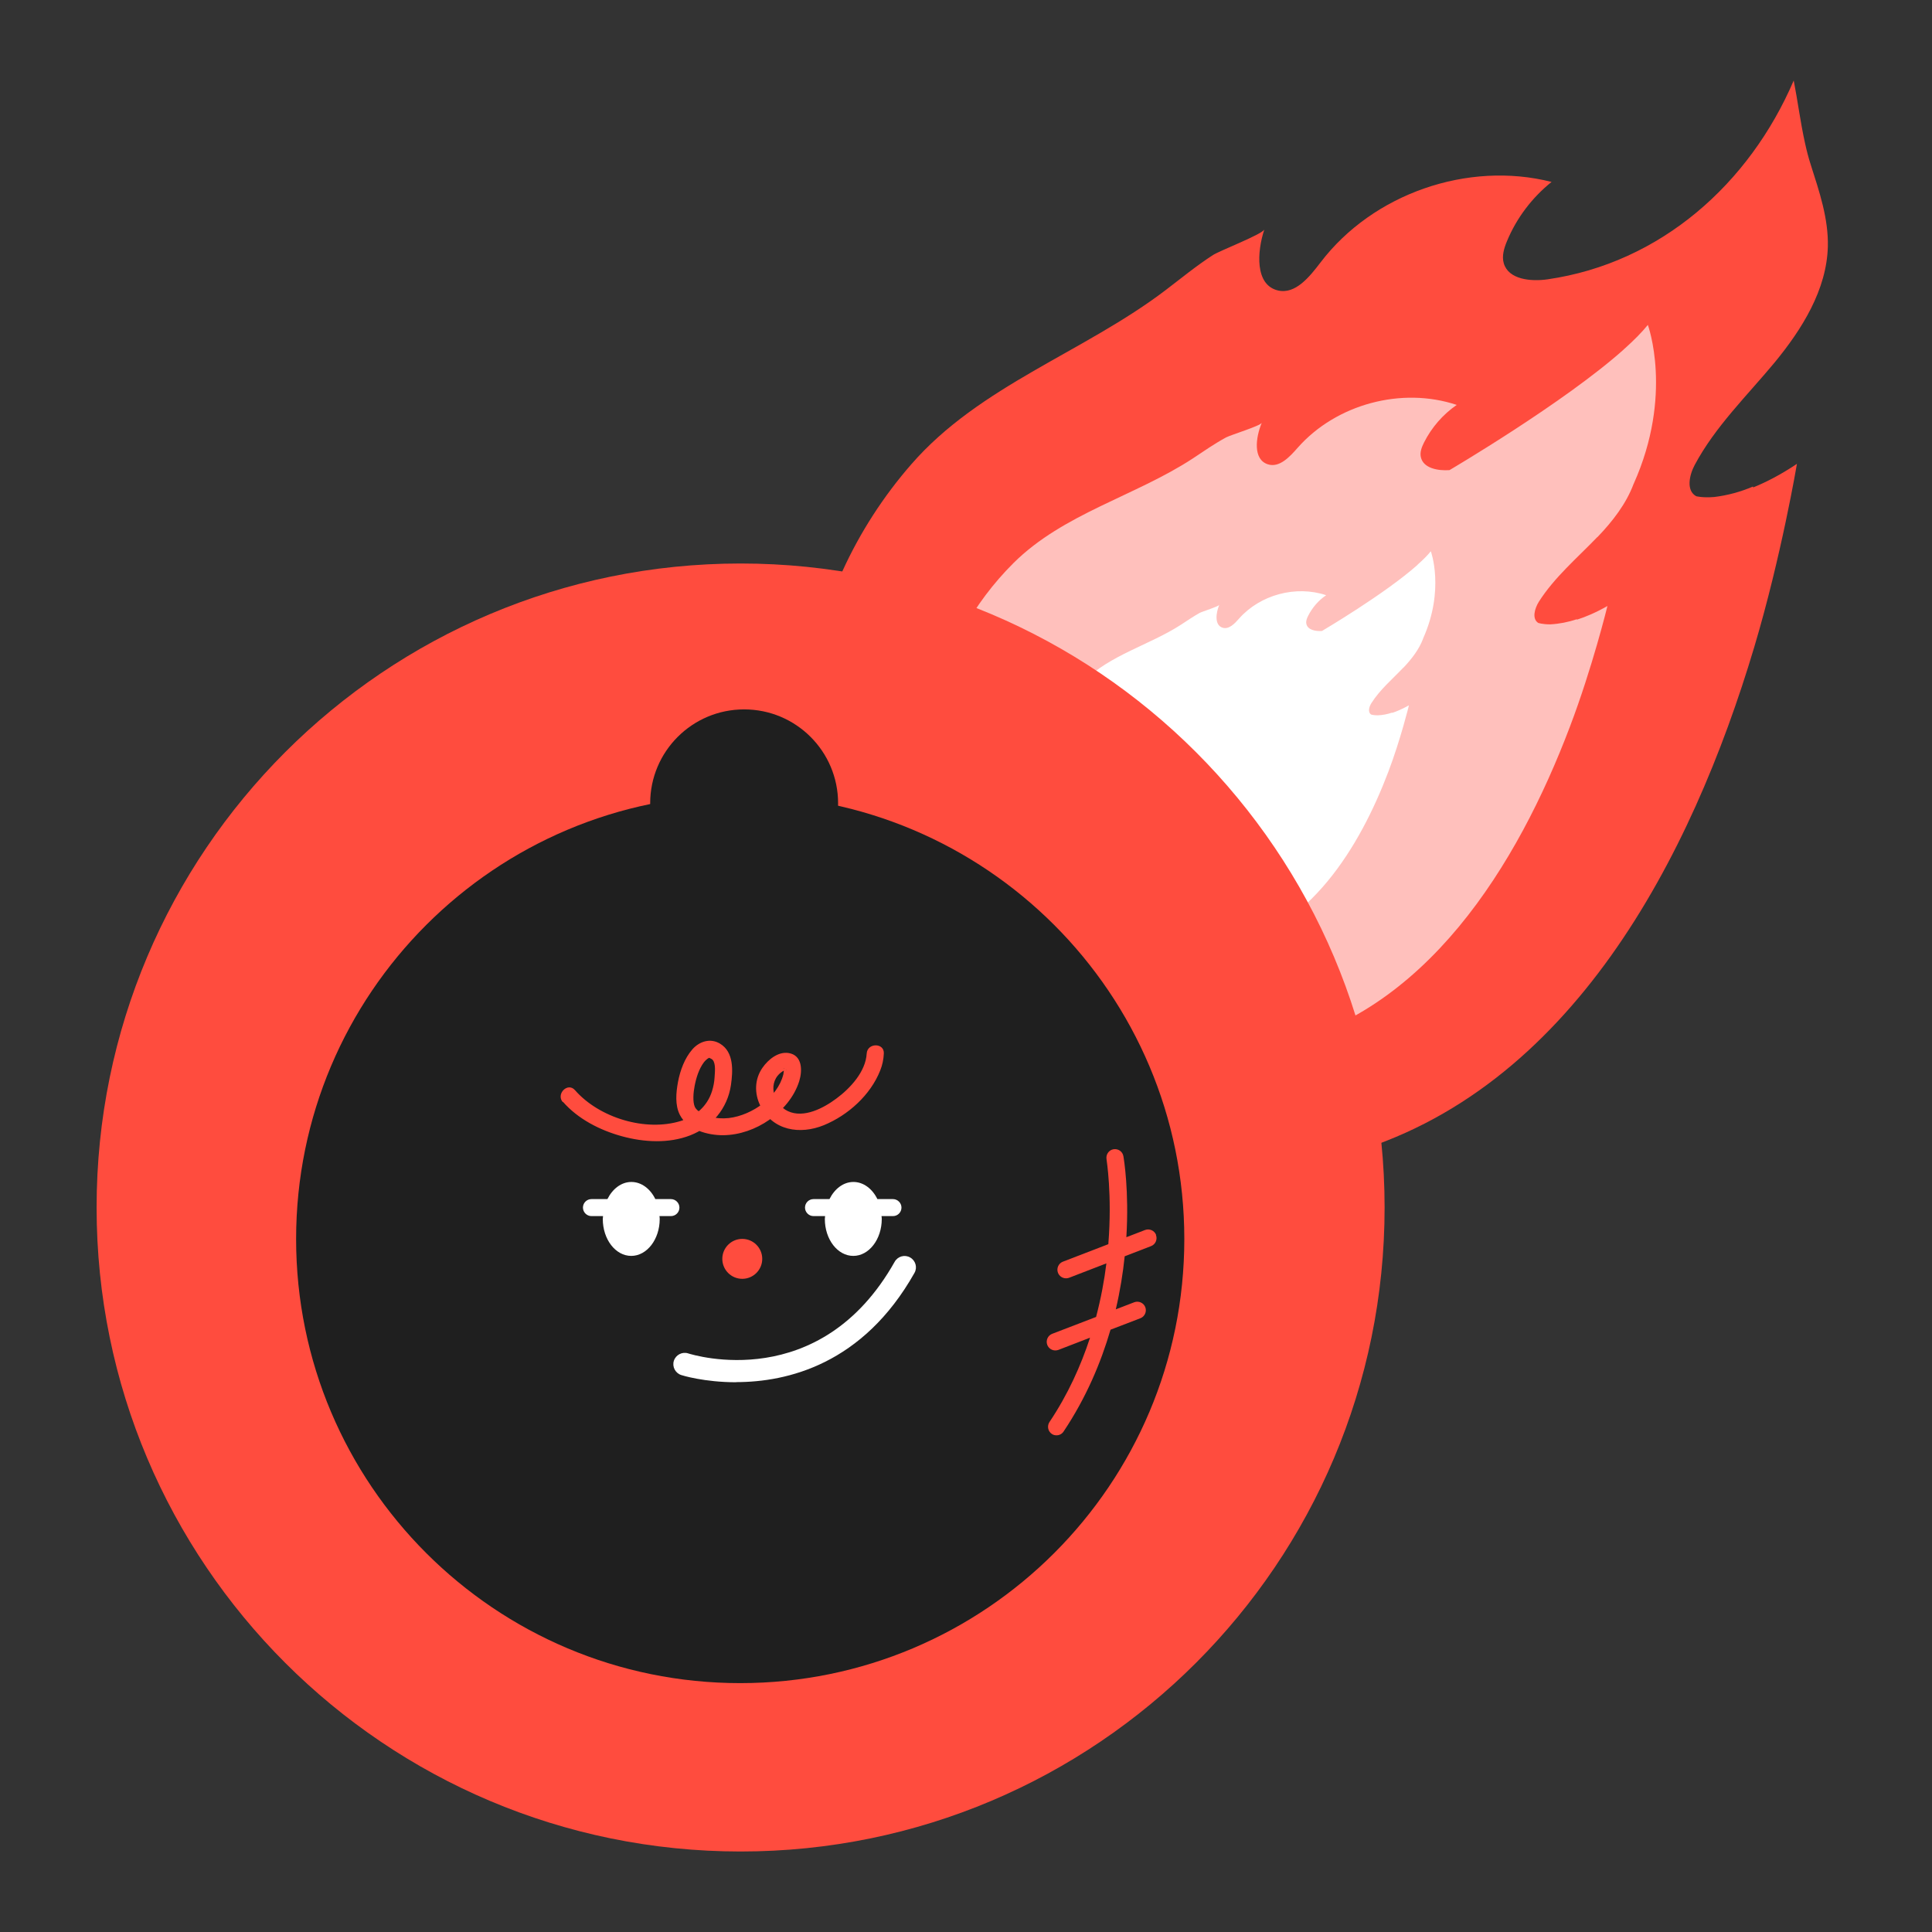 <svg width="120" height="120" viewBox="0 0 120 120" fill="none" xmlns="http://www.w3.org/2000/svg">
<rect x="0" y="0" width="120" height="120" fill="#333333" stroke="none"/>
<path d="M108.891 30.27C108.891 30.27 108.891 30.24 108.881 30.22C108.111 30.55 107.301 30.77 106.471 30.87C105.741 30.93 105.351 30.82 105.351 30.82C104.721 30.47 104.921 29.52 105.261 28.88C106.531 26.5 108.501 24.59 110.221 22.52C111.931 20.44 113.461 18 113.531 15.31C113.571 13.57 113.001 11.9 112.481 10.27C112.331 9.81 112.211 9.34 112.111 8.88C111.821 7.57 111.661 6.27 111.411 5C108.671 11.39 103.171 16.33 96.121 17.35C95.071 17.5 93.691 17.36 93.401 16.35C93.271 15.9 93.421 15.41 93.601 14.98C94.191 13.55 95.161 12.27 96.371 11.3C91.171 9.98 85.271 12.03 82.021 16.3C81.341 17.19 80.461 18.3 79.371 18.04C77.941 17.7 78.071 15.64 78.531 14.25C78.431 14.54 75.761 15.57 75.341 15.84C74.321 16.5 73.381 17.27 72.411 18.01C67.351 21.87 60.851 23.95 56.601 28.84C53.131 32.82 50.811 37.81 50.181 43.05C49.141 51.64 52.641 60.65 59.191 66.29C65.751 71.93 75.181 74.04 83.511 71.73C97.601 67.82 105.081 53.17 108.951 40.22C110.641 34.57 111.611 28.81 111.611 28.81C110.581 29.5 109.671 29.96 108.881 30.28L108.891 30.27Z" fill="#FF4C3E"/>
<path d="M99.231 33.35C100.151 32.39 101.001 31.3 101.461 30.07C101.461 30.07 101.461 30.05 101.471 30.05C103.951 24.52 102.351 20.18 102.351 20.18C101.981 20.64 101.471 21.15 100.881 21.68C100.881 21.68 100.881 21.67 100.881 21.66C100.881 21.67 100.871 21.68 100.861 21.7C97.161 25.01 90.031 29.2 90.031 29.2C89.321 29.25 88.401 29.09 88.251 28.39C88.181 28.08 88.311 27.76 88.451 27.48C88.921 26.55 89.621 25.74 90.481 25.15C87.061 24.01 83.001 25.1 80.611 27.8C80.111 28.37 79.471 29.07 78.751 28.84C77.811 28.54 77.991 27.17 78.371 26.26C78.291 26.45 76.451 27.01 76.151 27.17C75.431 27.56 74.761 28.03 74.081 28.48C70.501 30.82 66.041 31.9 62.951 34.97C60.441 37.47 58.651 40.7 57.961 44.19C56.841 49.9 58.751 56.11 62.871 60.21C66.991 64.31 73.211 66.19 78.911 65.04C88.551 63.11 94.281 53.65 97.501 45.16C98.911 41.46 99.841 37.64 99.841 37.64C99.121 38.05 98.481 38.32 97.941 38.49C97.941 38.48 97.941 38.47 97.941 38.46C97.411 38.64 96.851 38.75 96.291 38.78C95.801 38.78 95.541 38.69 95.541 38.69C95.141 38.43 95.321 37.8 95.571 37.39C96.541 35.86 97.951 34.67 99.201 33.37L99.231 33.35Z" fill="#FFC0BC"/>
<path d="M87.171 41.47C87.671 40.94 88.141 40.34 88.391 39.67C88.391 39.67 88.391 39.67 88.391 39.66C89.751 36.62 88.871 34.24 88.871 34.24C88.671 34.49 88.391 34.77 88.061 35.06C88.061 35.06 88.061 35.07 88.051 35.08C86.021 36.89 82.111 39.19 82.111 39.19C81.721 39.22 81.221 39.13 81.141 38.75C81.101 38.58 81.171 38.41 81.251 38.25C81.511 37.74 81.891 37.29 82.371 36.97C80.491 36.34 78.271 36.94 76.961 38.42C76.691 38.73 76.331 39.11 75.941 38.99C75.421 38.83 75.521 38.07 75.731 37.57C75.691 37.67 74.681 37.98 74.511 38.07C74.121 38.29 73.751 38.54 73.371 38.79C71.401 40.07 68.961 40.66 67.271 42.35C65.891 43.72 64.911 45.49 64.541 47.41C63.931 50.54 64.971 53.95 67.231 56.2C69.491 58.45 72.901 59.48 76.031 58.85C81.321 57.79 84.461 52.6 86.231 47.94C87.001 45.91 87.511 43.81 87.511 43.81C87.111 44.03 86.771 44.18 86.471 44.28C86.471 44.28 86.471 44.27 86.471 44.26C86.181 44.36 85.871 44.42 85.571 44.43C85.301 44.43 85.161 44.38 85.161 44.38C84.941 44.23 85.041 43.89 85.181 43.67C85.711 42.83 86.491 42.18 87.171 41.46V41.47Z" fill="white"/>
<g clip-path="url(#clip0_746_11051)">
<path d="M46 115C68.091 115 86 97.091 86 75C86 52.909 68.091 35 46 35C23.909 35 6 52.909 6 75C6 97.091 23.909 115 46 115Z" fill="#FF4C3E"/>
<path d="M45.976 104.542C61.21 104.542 73.56 92.192 73.56 76.958C73.56 61.724 61.21 49.374 45.976 49.374C30.742 49.374 18.392 61.724 18.392 76.958C18.392 92.192 30.742 104.542 45.976 104.542Z" fill="#1F1F1F"/>
<path d="M34.96 68.43C35.896 69.502 37.256 70.198 38.624 70.574C39.992 70.95 41.536 71.038 42.872 70.518C44.208 69.998 45.184 68.854 45.4 67.398C45.528 66.51 45.592 65.342 44.72 64.822C44.12 64.462 43.44 64.678 43 65.182C42.52 65.734 42.248 66.486 42.112 67.198C41.992 67.854 41.912 68.638 42.232 69.254C42.704 70.174 43.96 70.518 44.92 70.51C45.936 70.502 46.952 70.134 47.776 69.558C48.6 68.982 49.328 68.15 49.64 67.158C49.848 66.494 49.84 65.542 48.984 65.406C48.328 65.302 47.712 65.814 47.36 66.318C46.864 67.03 46.848 67.91 47.224 68.678C47.984 70.23 49.688 70.494 51.176 69.886C52.672 69.27 54.072 68.014 54.672 66.486C54.808 66.15 54.88 65.798 54.896 65.438C54.936 64.758 53.872 64.758 53.832 65.438C53.768 66.566 52.808 67.598 51.952 68.23C51.16 68.822 49.928 69.478 48.936 69.014C47.992 68.566 47.648 67.166 48.6 66.55C48.68 66.494 48.696 66.494 48.776 66.47C48.88 66.43 48.84 66.494 48.808 66.462C48.808 66.462 48.68 66.374 48.696 66.374C48.624 66.374 48.744 66.326 48.696 66.39C48.696 66.39 48.672 66.67 48.656 66.726C48.472 67.47 47.96 68.102 47.368 68.558C46.776 69.014 46.016 69.358 45.256 69.446C44.864 69.486 44.472 69.462 44.096 69.358C43.72 69.254 43.28 69.014 43.16 68.758C43.016 68.446 43.064 67.854 43.144 67.454C43.24 66.95 43.408 66.398 43.72 65.982C43.816 65.854 43.96 65.742 44.016 65.718C44.08 65.694 44.056 65.702 44.08 65.718C44.104 65.734 44.208 65.766 44.264 65.83C44.472 66.07 44.4 66.614 44.384 66.91C44.368 67.206 44.312 67.494 44.224 67.774C43.936 68.702 43.208 69.334 42.296 69.622C40.096 70.31 37.216 69.43 35.712 67.71C35.264 67.198 34.512 67.95 34.96 68.462V68.43Z" fill="#FF4C3E"/>
<path d="M55.472 74.478H54.496C54.184 73.838 53.632 73.414 53.008 73.414C52.384 73.414 51.84 73.838 51.52 74.478H50.528C50.232 74.478 50 74.718 50 75.006C50 75.294 50.24 75.534 50.528 75.534H51.248C51.248 75.59 51.232 75.654 51.232 75.71C51.232 76.982 52.024 78.006 53 78.006C53.976 78.006 54.768 76.974 54.768 75.71C54.768 75.646 54.76 75.59 54.752 75.534H55.464C55.76 75.534 55.992 75.294 55.992 75.006C55.992 74.718 55.752 74.478 55.464 74.478H55.472Z" fill="white"/>
<path d="M41.68 74.478H40.704C40.392 73.838 39.84 73.414 39.216 73.414C38.592 73.414 38.048 73.838 37.728 74.478H36.736C36.44 74.478 36.208 74.718 36.208 75.006C36.208 75.294 36.448 75.534 36.736 75.534H37.456C37.456 75.59 37.44 75.654 37.44 75.71C37.44 76.982 38.232 78.006 39.208 78.006C40.184 78.006 40.976 76.974 40.976 75.71C40.976 75.646 40.968 75.59 40.96 75.534H41.672C41.968 75.534 42.2 75.294 42.2 75.006C42.2 74.718 41.96 74.478 41.672 74.478H41.68Z" fill="white"/>
<path d="M45.728 85.854C43.736 85.854 42.352 85.422 42.312 85.406C41.944 85.286 41.736 84.886 41.856 84.518C41.976 84.15 42.376 83.942 42.744 84.062C43.08 84.166 50.944 86.59 55.568 78.374C55.76 78.03 56.192 77.91 56.528 78.102C56.872 78.294 56.992 78.726 56.8 79.062C53.6 84.742 48.896 85.846 45.72 85.846L45.728 85.854Z" fill="white"/>
<path d="M46.104 79.43C46.789 79.43 47.344 78.875 47.344 78.19C47.344 77.505 46.789 76.95 46.104 76.95C45.419 76.95 44.864 77.505 44.864 78.19C44.864 78.875 45.419 79.43 46.104 79.43Z" fill="#FF4C3E"/>
<path d="M46.224 44.062H46.216C42.995 44.062 40.384 46.674 40.384 49.895V49.903C40.384 53.123 42.995 55.734 46.216 55.734H46.224C49.445 55.734 52.056 53.123 52.056 49.903V49.895C52.056 46.674 49.445 44.062 46.224 44.062Z" fill="#1F1F1F"/>
<path d="M71.808 76.702C71.704 76.43 71.392 76.294 71.12 76.398L69.96 76.846C70.136 73.982 69.808 71.99 69.776 71.814C69.728 71.526 69.456 71.334 69.16 71.382C68.872 71.43 68.68 71.71 68.728 71.998C68.728 72.038 69.088 74.198 68.84 77.278L66.016 78.366C65.744 78.47 65.608 78.782 65.712 79.054C65.792 79.262 65.992 79.398 66.208 79.398C66.272 79.398 66.336 79.39 66.4 79.366L68.72 78.47C68.592 79.518 68.384 80.638 68.08 81.798L65.352 82.846C65.08 82.95 64.944 83.262 65.048 83.534C65.128 83.742 65.328 83.878 65.544 83.878C65.608 83.878 65.672 83.87 65.736 83.846L67.704 83.086C67.136 84.822 66.336 86.606 65.184 88.326C65.024 88.566 65.088 88.902 65.328 89.062C65.416 89.126 65.52 89.15 65.624 89.15C65.792 89.15 65.96 89.07 66.064 88.91C67.464 86.814 68.376 84.646 68.976 82.59L70.832 81.878C71.104 81.774 71.24 81.462 71.136 81.19C71.032 80.918 70.72 80.782 70.448 80.886L69.304 81.326C69.576 80.166 69.752 79.054 69.856 78.03L71.496 77.398C71.768 77.294 71.904 76.982 71.8 76.71L71.808 76.702Z" fill="#FF4C3E"/>
</g>
<defs>
<clipPath id="clip0_746_11051">
<rect width="80" height="80" fill="white" transform="translate(6 35)"/>
</clipPath>
</defs>
</svg>
